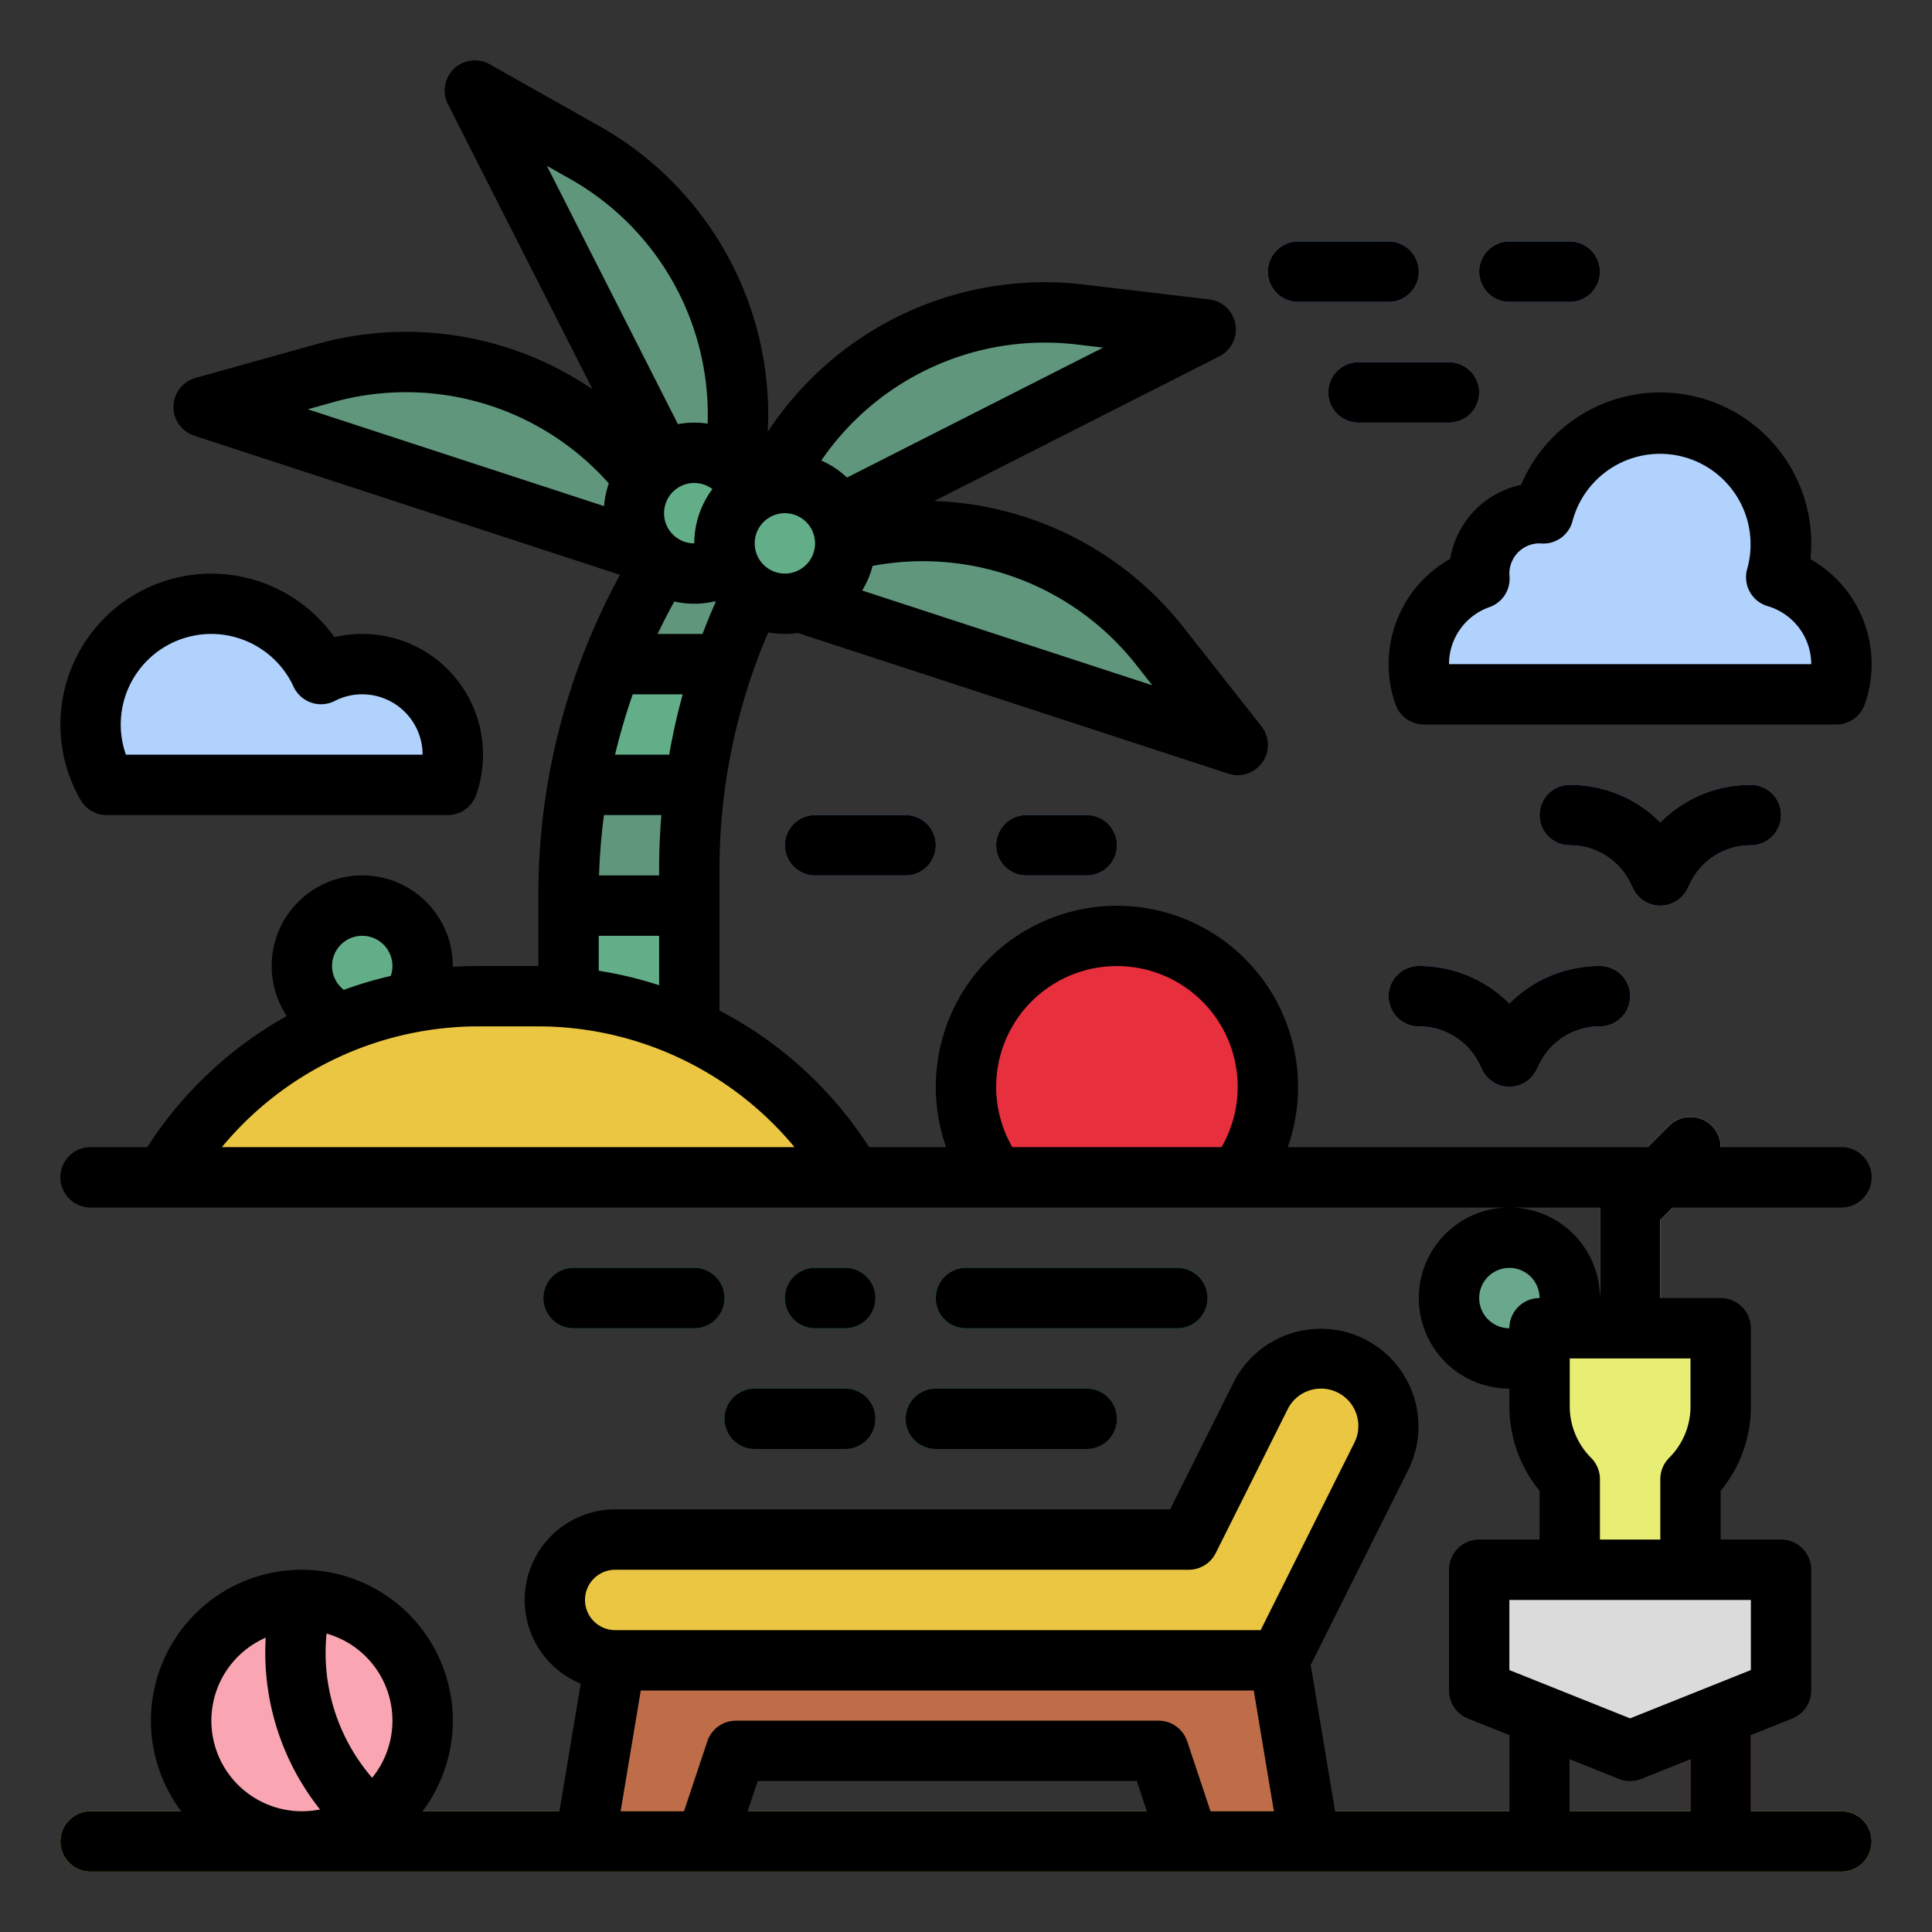 <svg height="512" viewBox="0 0 512 512" width="512" xmlns="http://www.w3.org/2000/svg"><rect x="0" y="0" width="512" height="512" fill="#333333" stroke="none"/><g id="filled_outline" data-name="filled outline"><path d="m400 288a8 8 0 0 1 -7.155-4.421l-.845-1.689a17.79 17.79 0 0 0 -16-9.89 8 8 0 0 1 0-16 33.7 33.7 0 0 1 24 9.931 33.7 33.7 0 0 1 24-9.931 8 8 0 0 1 0 16 17.791 17.791 0 0 0 -16 9.889l-.845 1.69a8 8 0 0 1 -7.155 4.421z" fill="#598cdd"/><path d="m440 240a8 8 0 0 1 -7.155-4.421l-.845-1.689a17.79 17.79 0 0 0 -16-9.89 8 8 0 0 1 0-16 33.7 33.7 0 0 1 24 9.931 33.7 33.7 0 0 1 24-9.931 8 8 0 0 1 0 16 17.791 17.791 0 0 0 -16 9.889l-.845 1.69a8 8 0 0 1 -7.155 4.421z" fill="#598cdd"/><path d="m384 112h-24a8 8 0 0 1 0-16h24a8 8 0 0 1 0 16z" fill="#598cdd"/><path d="m240 232h-24a8 8 0 0 1 0-16h24a8 8 0 0 1 0 16z" fill="#598cdd"/><path d="m288 232h-16a8 8 0 0 1 0-16h16a8 8 0 0 1 0 16z" fill="#598cdd"/><path d="m416 80h-16a8 8 0 0 1 0-16h16a8 8 0 0 1 0 16z" fill="#598cdd"/><path d="m334.088 369.889-19.055 38.111h-152a16 16 0 0 0 -16 16 16 16 0 0 0 16 16h176l16-32 11.055-22.111a17.889 17.889 0 0 0 -16-25.889 17.889 17.889 0 0 0 -16 9.889z" fill="#ebc643"/><path d="m163.033 440-8 48h32l8-24h112l8 24h32l-8-48z" fill="#bf6d48"/><circle cx="80" cy="456" fill="#faa6b2" r="32"/><path d="m182.672 280v-49.352a168.407 168.407 0 0 1 24-86.648l-16-16-.966 1.159a168.41 168.41 0 0 0 -39.034 107.815v43.026z" fill="#62ae88"/><path d="m184.2 208a167.664 167.664 0 0 0 -1.53 22.65v9.35h-32v-3.03a168.632 168.632 0 0 1 2.51-28.97z" fill="#62ae88"/><path d="m206.67 144c-.64 1.06-1.26 2.13-1.87 3.2a168.029 168.029 0 0 0 -13.01 28.8h-29.69a168.507 168.507 0 0 1 22.21-40c1.73-2.32 3.54-4.6 5.4-6.84l.96-1.16 8 8 6.86 6.86z" fill="#62ae88"/><circle cx="96" cy="256" fill="#62ae88" r="16"/><g fill="#5f967c"><path d="m190.839 152.592 137.161 44.828-20.6-26.173a80 80 0 0 0 -84.212-27.613z"/><path d="m190.839 152.592 128.686-65.292-33.078-3.938a80 80 0 0 0 -79.072 40.023z"/><path d="m191.125 152.685-137.161-44.827 32.085-8.958a80 80 0 0 1 84.266 27.451z"/><path d="m191.125 152.685-137.161-44.827 32.085-8.958a80 80 0 0 1 84.266 27.451z"/><path d="m191.125 152.685-65.289-128.685 29.018 16.357a80 80 0 0 1 40.174 79z"/><path d="m206.67 136-1.14 6.86-.73 4.34-13.01 28.8h-29.69a168.507 168.507 0 0 1 22.21-40z"/><path d="m184.2 208a167.664 167.664 0 0 0 -1.53 22.65v9.35h-32v-3.03a168.632 168.632 0 0 1 2.51-28.97z"/></g><path d="m184 352h-32a8 8 0 0 1 0-16h32a8 8 0 0 1 0 16z" fill="#009193"/><path d="m224 352h-8a8 8 0 0 1 0-16h8a8 8 0 0 1 0 16z" fill="#009193"/><path d="m312 352h-56a8 8 0 0 1 0-16h56a8 8 0 0 1 0 16z" fill="#009193"/><path d="m224 384h-24a8 8 0 0 1 0-16h24a8 8 0 0 1 0 16z" fill="#009193"/><path d="m288 384h-40a8 8 0 0 1 0-16h40a8 8 0 0 1 0 16z" fill="#009193"/><path d="m408 496a8 8 0 0 1 -8-8v-40a8 8 0 0 1 16 0v40a8 8 0 0 1 -8 8z" fill="#bf6d48"/><path d="m456 496a8 8 0 0 1 -8-8v-40a8 8 0 0 1 16 0v40a8 8 0 0 1 -8 8z" fill="#bf6d48"/><path d="m432 360a8 8 0 0 1 -8-8v-32a8 8 0 0 1 2.343-5.657l16-16a8 8 0 0 1 11.314 11.314l-13.657 13.656v28.687a8 8 0 0 1 -8 8z" fill="#fffbd5"/><circle cx="400" cy="344" fill="#5f967c" r="16"/><circle cx="400" cy="344" fill="#69a88c" r="8"/><path d="m264 312a40 40 0 1 1 64 0z" fill="#e82f3e"/><path d="m486.634 184a23.946 23.946 0 0 0 1.366-8 24.006 24.006 0 0 0 -17.281-23.04 32 32 0 1 0 -61.719-16.91c-.331-.02-.66-.05-1-.05a16 16 0 0 0 -16 16c0 .455.031.9.068 1.348a24.005 24.005 0 0 0 -16.068 22.652 23.946 23.946 0 0 0 1.366 8z" fill="#b0d2fd"/><path d="m118.634 208a24 24 0 0 0 -33.56-29.366 32 32 0 1 0 -56.793 29.366z" fill="#b0d2fd"/><path d="m368 80h-24a8 8 0 0 1 0-16h24a8 8 0 0 1 0 16z" fill="#598cdd"/><path d="m408 352v20.686a27.31 27.31 0 0 0 8 19.314v24h32v-24a27.315 27.315 0 0 0 8-19.314v-20.686z" fill="#e8ed73"/><path d="m472 448-40 16-40-16v-32h80z" fill="#dbdbdb"/><circle cx="208" cy="144" fill="#62ae88" r="16"/><circle cx="184" cy="136" fill="#62ae88" r="16"/><path d="m103.63 477.59a32.237 32.237 0 0 1 -12.78 8.53 5.572 5.572 0 0 1 -.51-.46l-.67-.68a66.579 66.579 0 0 1 -18.11-59.85 32.167 32.167 0 0 1 16.37-.14 6.317 6.317 0 0 1 -.17.95 50.51 50.51 0 0 0 13.22 47.73l.68.67a7.916 7.916 0 0 1 1.97 3.25z" fill="#ffd6dc"/><path d="m488 496h-464a8 8 0 0 1 0-16h464a8 8 0 0 1 0 16z" fill="#ebc643"/><path d="m225.829 312a95.962 95.962 0 0 0 -83.157-48h-16a95.961 95.961 0 0 0 -83.157 48z" fill="#ebc643"/><path d="m376 256a8 8 0 0 0 0 16 17.79 17.79 0 0 1 16 9.89l.845 1.689a8 8 0 0 0 14.31 0l.845-1.69a17.791 17.791 0 0 1 16-9.889 8 8 0 0 0 0-16 33.7 33.7 0 0 0 -24 9.931 33.7 33.7 0 0 0 -24-9.931z"/><path d="m432 233.89.845 1.689a8 8 0 0 0 14.31 0l.845-1.69a17.791 17.791 0 0 1 16-9.889 8 8 0 0 0 0-16 33.7 33.7 0 0 0 -24 9.931 33.7 33.7 0 0 0 -24-9.931 8 8 0 0 0 0 16 17.79 17.79 0 0 1 16 9.89z"/><path d="m352 104a8 8 0 0 0 8 8h24a8 8 0 0 0 0-16h-24a8 8 0 0 0 -8 8z"/><path d="m216 216a8 8 0 0 0 0 16h24a8 8 0 0 0 0-16z"/><path d="m272 216a8 8 0 0 0 0 16h16a8 8 0 0 0 0-16z"/><path d="m400 80h16a8 8 0 0 0 0-16h-16a8 8 0 0 0 0 16z"/><path d="m184 336h-32a8 8 0 0 0 0 16h32a8 8 0 0 0 0-16z"/><path d="m224 352a8 8 0 0 0 0-16h-8a8 8 0 0 0 0 16z"/><path d="m312 352a8 8 0 0 0 0-16h-56a8 8 0 0 0 0 16z"/><path d="m192 376a8 8 0 0 0 8 8h24a8 8 0 0 0 0-16h-24a8 8 0 0 0 -8 8z"/><path d="m240 376a8 8 0 0 0 8 8h40a8 8 0 0 0 0-16h-40a8 8 0 0 0 -8 8z"/><path d="m443.313 320h44.687a8 8 0 0 0 0-16h-32a8 8 0 0 0 -13.657-5.657l-5.656 5.657h-95.418a48 48 0 1 0 -90.538 0h-20.426a104.294 104.294 0 0 0 -39.633-36.191v-37.162a159.219 159.219 0 0 1 12.917-63.06 23.775 23.775 0 0 0 7.851.163l114.075 37.274a8 8 0 0 0 8.771-12.552l-20.6-26.171a87.944 87.944 0 0 0 -66.1-33.53l75.554-38.337a8 8 0 0 0 -2.676-15.079l-33.064-3.929a87.737 87.737 0 0 0 -83.933 39.029 87.764 87.764 0 0 0 -44.687-81.063l-29.01-16.36a8 8 0 0 0 -11.065 10.587l38.323 75.546a87.773 87.773 0 0 0 -73.128-11.965l-32.086 8.953a8 8 0 0 0 -.334 15.309l112.834 36.878a176.591 176.591 0 0 0 -21.641 84.635v19.025h-16q-3.354 0-6.678.22c0-.074.006-.146.006-.22a24 24 0 1 0 -44 13.252 104.244 104.244 0 0 0 -36.962 34.748h-15.039a8 8 0 0 0 0 16h400v24a24 24 0 1 0 -24 24v4.687a35.344 35.344 0 0 0 8 22.385v12.928h-16a8 8 0 0 0 -8 8v32a8 8 0 0 0 5.029 7.428l10.971 4.388v20.184h-46.19l-6.459-38.749 25.893-51.785a25.889 25.889 0 0 0 -46.311-23.155l-16.845 33.689h-147.055a24 24 0 0 0 -9.142 46.187l-5.635 33.813h-36.278a39.972 39.972 0 0 0 -31.609-63.991h-.1c-.09 0-.179-.007-.269-.007a39.978 39.978 0 0 0 -31.978 64h-24.022a8 8 0 0 0 0 16h464a8 8 0 0 0 0-16h-24v-20.186l10.971-4.388a8 8 0 0 0 5.029-7.428v-32a8 8 0 0 0 -8-8h-16v-12.924a35.048 35.048 0 0 0 8-22.389v-20.687a8 8 0 0 0 -8-8h-16v-20.687zm-142.2-143.8 4.26 5.412-76.887-25.123a23.856 23.856 0 0 0 2.763-6.524 71.963 71.963 0 0 1 69.865 26.235zm-15.607-84.886 6.824.811-67.867 34.436a24.057 24.057 0 0 0 -6.805-4.525 71.769 71.769 0 0 1 67.848-30.722zm-77.506 44.686a8 8 0 1 1 -8 8 8.009 8.009 0 0 1 8-8zm-18.319 23.481q-1.866 4.227-3.5 8.519h-11.9q2.075-4.359 4.412-8.6a23.74 23.74 0 0 0 10.862-.064c.045.05.085.097.126.145zm-5.681-15.481a8 8 0 1 1 4.8-14.386 23.872 23.872 0 0 0 -4.8 14.386zm-23.92-9.877-78.516-25.662 6.636-1.851a71.809 71.809 0 0 1 73.139 21.5 23.818 23.818 0 0 0 -1.259 6.013zm-15.149-90.173 5.991 3.379a71.792 71.792 0 0 1 36.61 64.94 23.526 23.526 0 0 0 -7.878.133zm22.759 140.05h13.236q-2.175 7.914-3.582 16h-14.344a160.541 160.541 0 0 1 4.69-16zm-7.635 32h15.22q-.6 7.273-.6 14.647v1.353h-15.92a160.524 160.524 0 0 1 1.3-16zm-1.383 32h16v13.094a103.932 103.932 0 0 0 -16-3.833zm-62.672 0a8 8 0 0 1 7.555 10.631 103.992 103.992 0 0 0 -12.437 3.689 7.988 7.988 0 0 1 4.882-14.32zm-37.2 56a88.361 88.361 0 0 1 67.876-32h16a88.363 88.363 0 0 1 67.876 32zm264.928 0h-55.452a32 32 0 1 1 55.448 0zm-243.728 176a24 24 0 0 1 -9.588-45.995 66.777 66.777 0 0 0 14.388 45.513 24.064 24.064 0 0 1 -4.8.482zm18.618-8.876a50.6 50.6 0 0 1 -12.064-38.207 23.977 23.977 0 0 1 12.064 38.207zm56.415-47.124a8.009 8.009 0 0 1 8-8h152a8 8 0 0 0 7.155-4.422l19.056-38.112a9.836 9.836 0 0 1 8.844-5.466 9.889 9.889 0 0 1 8.845 14.311l-24.845 49.689h-171.055a8.009 8.009 0 0 1 -8-8zm43.1 56 2.667-8h100.467l2.666 8zm122.667 0-6.177-18.53a8 8 0 0 0 -7.589-5.47h-112a8 8 0 0 0 -7.59 5.47l-6.177 18.53h-16.79l5.333-32h162.446l5.333 32zm79.2-128a8 8 0 1 1 8-8 8 8 0 0 0 -8 8zm48 128h-32v-13.784l13.029 5.212a8 8 0 0 0 5.942 0l13.029-5.212zm16-56v18.583l-32 12.8-32-12.8v-18.583zm-16-64v12.687a19.187 19.187 0 0 1 -5.657 13.656 8 8 0 0 0 -2.343 5.657v16h-16v-16a8 8 0 0 0 -2.343-5.657 19.305 19.305 0 0 1 -5.657-13.656v-12.687"/><path d="m479.781 148.173a40.007 40.007 0 0 0 -76.669-19.673 24.07 24.07 0 0 0 -18.8 19.607 32.027 32.027 0 0 0 -14.492 38.559 8 8 0 0 0 7.546 5.334h109.268a8 8 0 0 0 7.543-5.334 32.011 32.011 0 0 0 -14.4-38.493zm-95.781 27.827a16.018 16.018 0 0 1 10.712-15.1 8 8 0 0 0 5.328-8.223c-.019-.224-.04-.448-.04-.676a8 8 0 0 1 7.952-8l.55.035a7.989 7.989 0 0 0 8.245-6 24 24 0 1 1 46.291 12.692 8 8 0 0 0 5.445 9.918 16.074 16.074 0 0 1 11.517 15.354z"/><path d="m28.281 216h90.353a8 8 0 0 0 7.543-5.334 31.994 31.994 0 0 0 -37.555-41.8 40 40 0 0 0 -67.266 43.139 8 8 0 0 0 6.925 3.995zm27.719-48a24.083 24.083 0 0 1 21.807 13.98 8 8 0 0 0 10.916 3.773 15.81 15.81 0 0 1 7.277-1.753 16.019 16.019 0 0 1 16 16h-78.633a24.013 24.013 0 0 1 22.633-32z"/><path d="m344 80h24a8 8 0 0 0 0-16h-24a8 8 0 0 0 0 16z"/></g></svg>